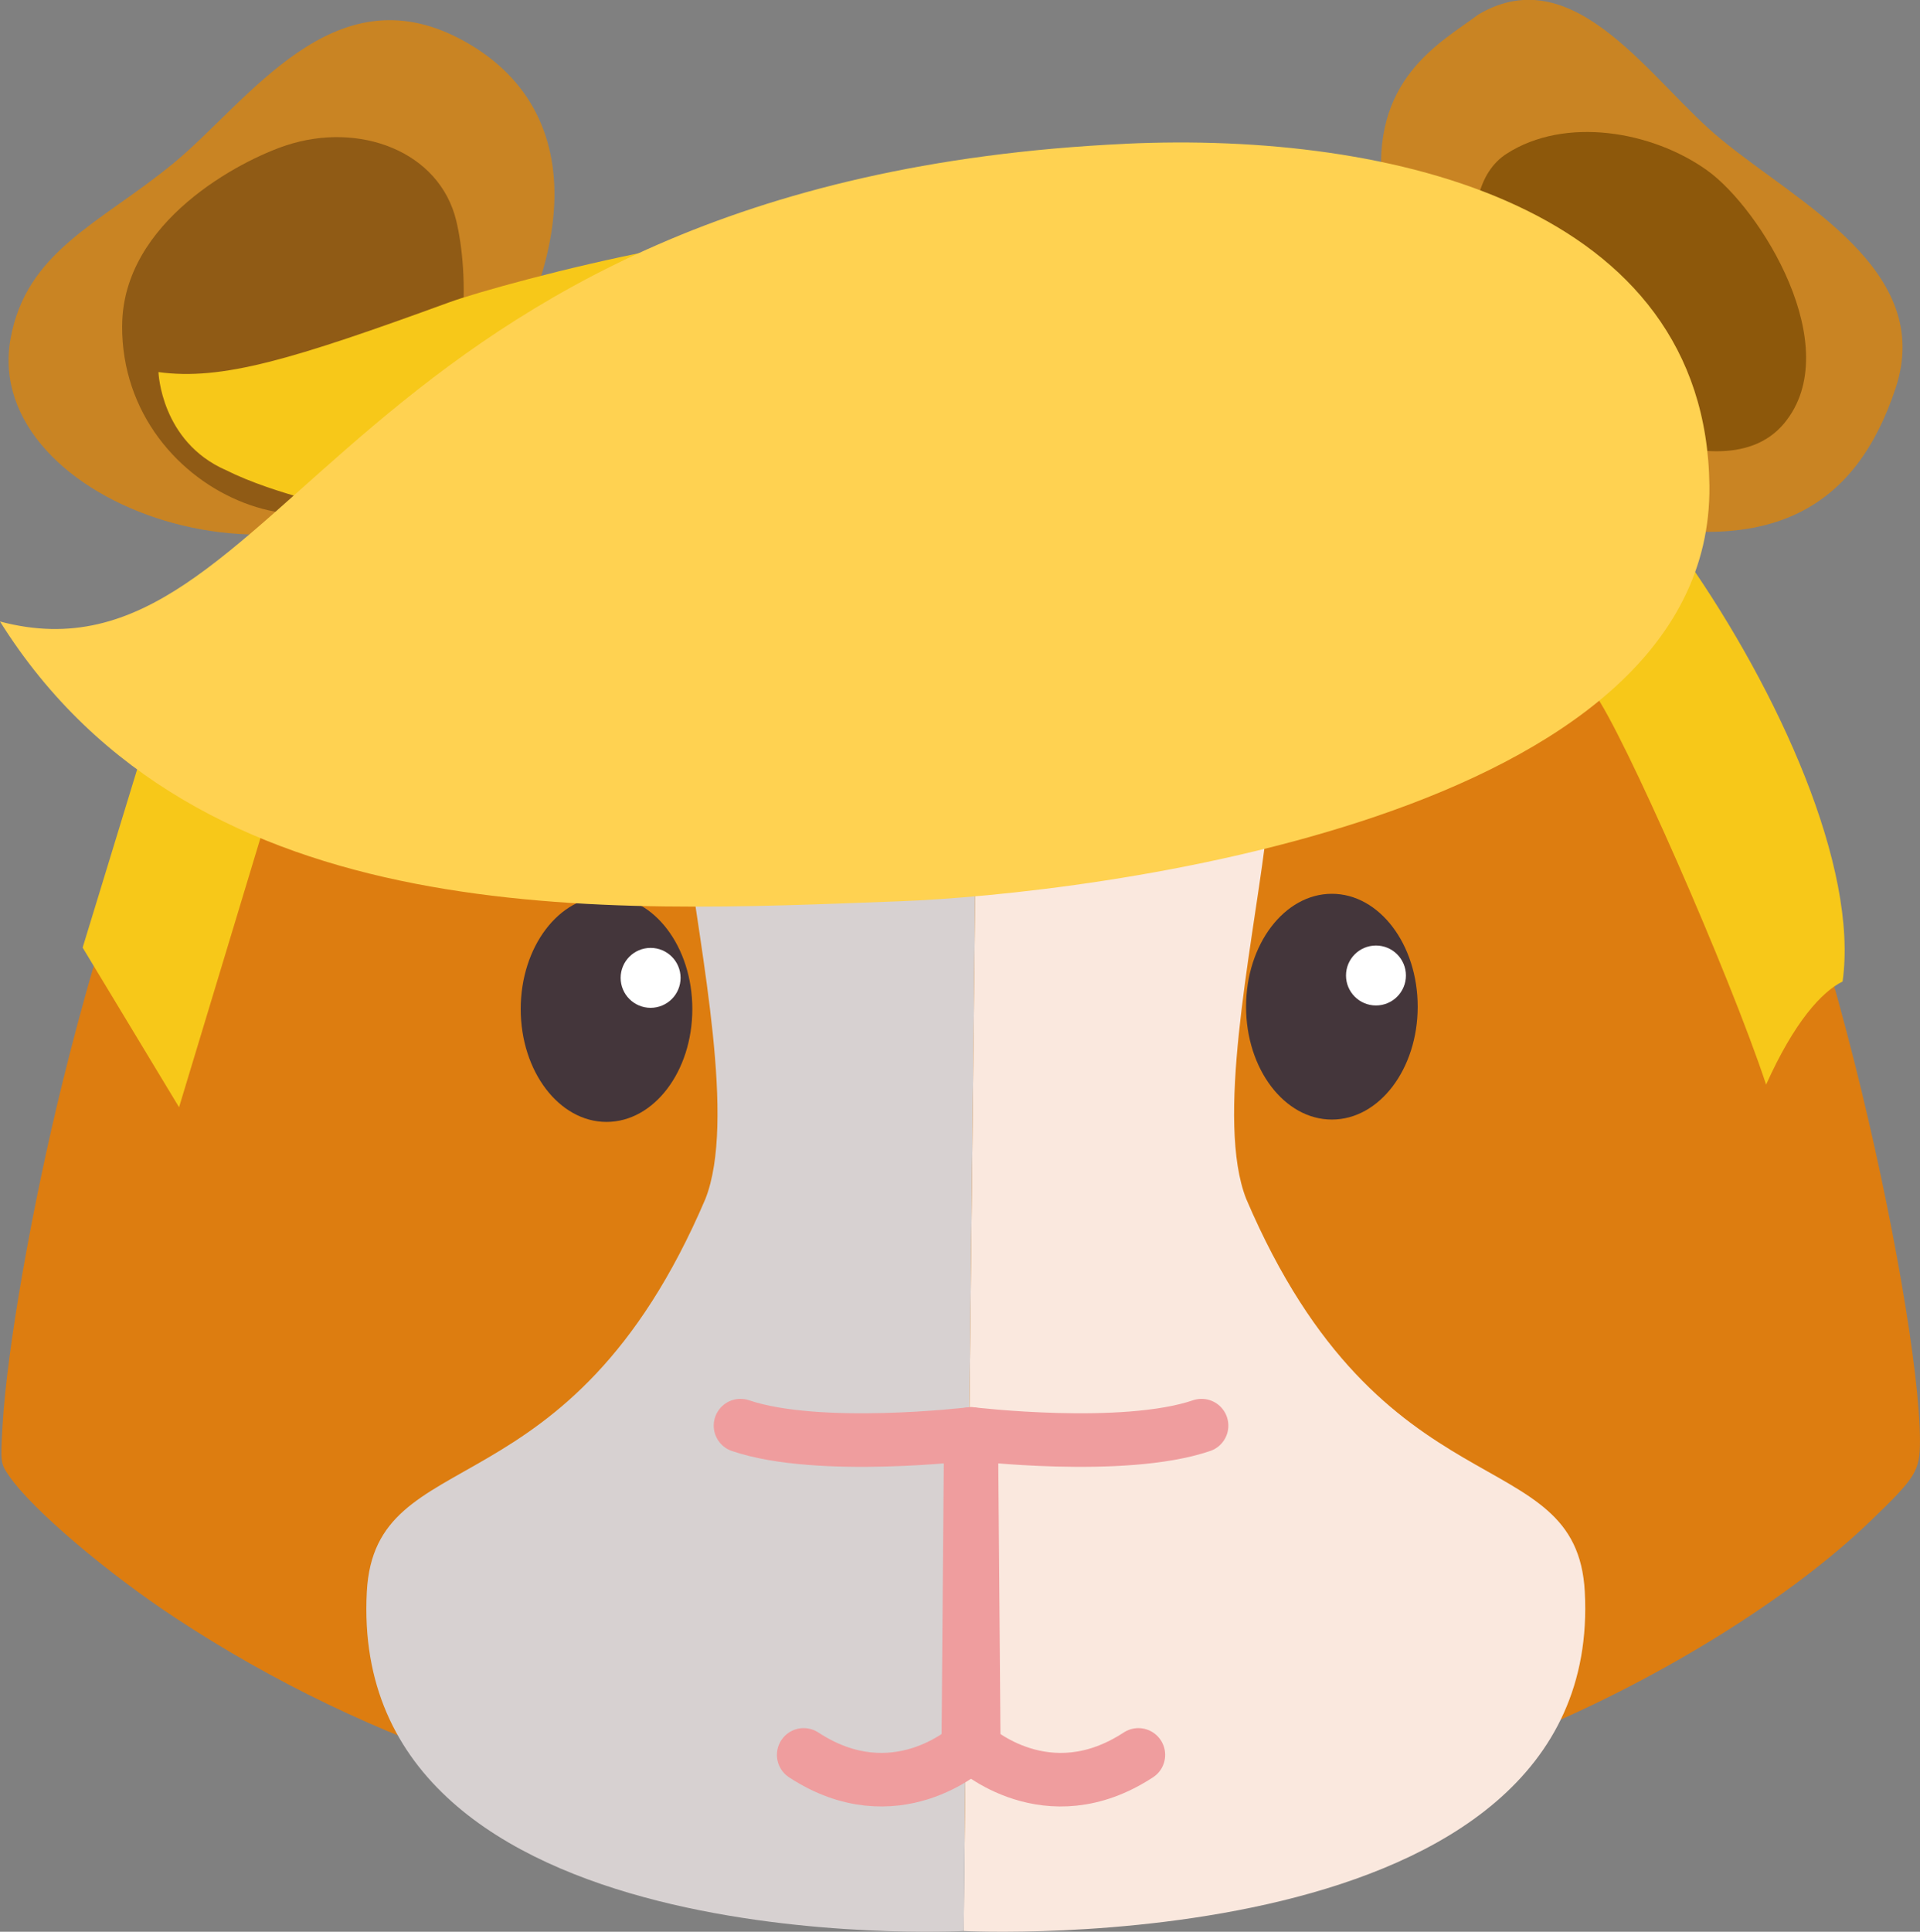 <?xml version="1.0" encoding="UTF-8"?><svg width="38.193mm" height="38.417mm" version="1.1" viewBox="0 0 38.193 38.417" xmlns="http://www.w3.org/2000/svg" xmlns:cc="http://creativecommons.org/ns#" xmlns:dc="http://purl.org/dc/elements/1.1/" xmlns:rdf="http://www.w3.org/1999/02/22-rdf-syntax-ns#" xmlns:xlink="http://www.w3.org/1999/xlink"><rect x="0" y="0" width="38.193" height="38.417" fill="#808080" stroke="none"/><g transform="translate(-70.488 -114.84)"><path d="m87.713 151.55c-5.332-0.492-9.866-1.987-13.725-4.527-1.382-0.909-2.858-2.167-3.31-2.818-0.181-0.261-0.182-0.271-0.14-1.006 0.089-1.535 0.584-4.363 1.201-6.861 1.574-6.371 3.82-11.19 6.132-13.159 1.141-0.971 2.688-1.677 4.247-1.936 0.679-0.113 2.075-0.094 2.816 0.039 1.232 0.221 2.74 0.822 3.869 1.544 0.255 0.163 0.512 0.358 0.571 0.433 0.157 0.2 0.286 0.192 0.498-0.03 0.424-0.444 1.886-1.208 3.072-1.604 1.794-0.6 3.751-0.624 5.464-0.065 0.766 0.25 1.952 0.855 2.529 1.289 2.493 1.879 4.779 6.537 6.442 13.124 0.749 2.97 1.301 6.154 1.301 7.512 0 0.612-0.07 0.725-0.999 1.618-1.559 1.498-4.086 3.076-6.652 4.154-2.66 1.118-5.39 1.819-8.555 2.196-1.042 0.124-3.848 0.181-4.763 0.097z" fill="#dd7d10"/><path d="m73.923 118.1c1.518-1.246 3.189-3.828 5.73-2.479 2.609 1.385 2.483 4.612-0.398 8.302-2.645 3.182-9.151 0.986-8.559-2.339 0.312-1.754 1.787-2.303 3.227-3.485z" fill="#c98423"/><path d="m72.918 121.32c0.008-2.081 2.363-3.292 3.259-3.588 1.459-0.482 3.053 0.116 3.386 1.495 0.242 1.001 0.329 3.19-0.846 4.454-1.255 2.757-5.813 1.12-5.8-2.362z" fill="#905b15"/><path d="m73.64 122.24s0.047 1.383 1.343 1.95c0.992 0.496 2.435 0.775 2.435 0.775 5.519-0.509 10.546-4.156 9.92-5.162-0.626-1.006-6.887 0.675-7.91 1.048-3.133 1.143-4.529 1.562-5.788 1.389z" fill="#f7c819"/><path d="m74.05 136.86-1.918-3.175 1.224-4.002 2.514 1.158z" fill="#f7c819"/><path d="m105.62 136.41c0.558-1.244 1.106-1.846 1.521-2.05 0.32-2.272-1.273-5.771-3.109-8.4-2.22-0.432-1.547 0.776-1.835 2.662 0.571 0.762 2.695 5.589 3.423 7.789z" fill="#f7c819"/><path d="m97.995 118.65c-0.278-2.239 1.152-2.96 1.902-3.522 1.945-1.147 3.464 1.387 4.845 2.497 1.511 1.248 4.23 2.584 3.456 4.928-0.785 2.378-2.459 3.355-5.589 2.629-1.798-0.657-4.336-4.359-4.614-6.532z" fill="#c98423"/><path d="m100.94 122.41c-1.042-1.273-1.637-3.77-0.48-4.514 1.158-0.744 2.884-0.455 3.985 0.331 1.061 0.757 2.778 3.522 1.538 5.027-1.352 1.64-5.044-0.843-5.044-0.843z" fill="#8d580b"/><g transform="translate(-14.429 .047)"><ellipse cx="96.982" cy="134.86" rx="1.707" ry="2.245" fill="#44363b"/><circle cx="97.859" cy="134.24" r=".596" fill="#fff"/></g><g><path d="m95.652 131.62c-0.281 2.198-0.982 5.519-0.374 7.063 2.713 6.361 6.571 4.761 6.735 7.811 0.397 7.395-12.356 6.749-12.356 6.749l0.242-21.763z" fill="#fae8de"/><path d="m84.146 131.62c0.281 2.198 0.982 5.519 0.374 7.063-2.713 6.361-6.571 4.761-6.735 7.811-0.397 7.395 11.872 6.749 11.872 6.749l0.242-21.763z" fill="#d7d1d1"/></g><path d="m92.871 117.7c-15.635 0.732-16.723 11.001-22.383 9.5 3.93 6.267 12.116 5.779 17.889 5.564 3.757-0.14 16.189-1.618 16.115-8.262-0.062-5.546-6.296-7.052-11.621-6.803z" color="#000000" color-rendering="auto" dominant-baseline="auto" fill="#ffd251" image-rendering="auto" shape-rendering="auto" solid-color="#000000" style="font-feature-settings:normal;font-variant-alternates:normal;font-variant-caps:normal;font-variant-ligatures:normal;font-variant-numeric:normal;font-variant-position:normal;isolation:auto;mix-blend-mode:normal;shape-padding:0;text-decoration-color:#000000;text-decoration-line:none;text-decoration-style:solid;text-indent:0;text-orientation:mixed;text-transform:none;white-space:normal"/><g><ellipse cx="96.982" cy="134.86" rx="1.707" ry="2.245" fill="#44363b"/><circle cx="97.859" cy="134.24" r=".596" fill="#fff"/></g><path d="m93.133 149.74c-1.819 1.191-3.274-0.149-3.274-0.149l-0.05-6.234s3.026 0.364 4.581-0.165" fill="none" stroke="#ef9d9e" stroke-linecap="round" stroke-linejoin="round" stroke-width="1.065"/><path d="m86.475 149.74c1.819 1.191 3.274-0.149 3.274-0.149l0.05-6.234s-3.026 0.364-4.581-0.165" fill="none" stroke="#ef9d9e" stroke-linecap="round" stroke-linejoin="round" stroke-width="1.065"/></g></svg>
